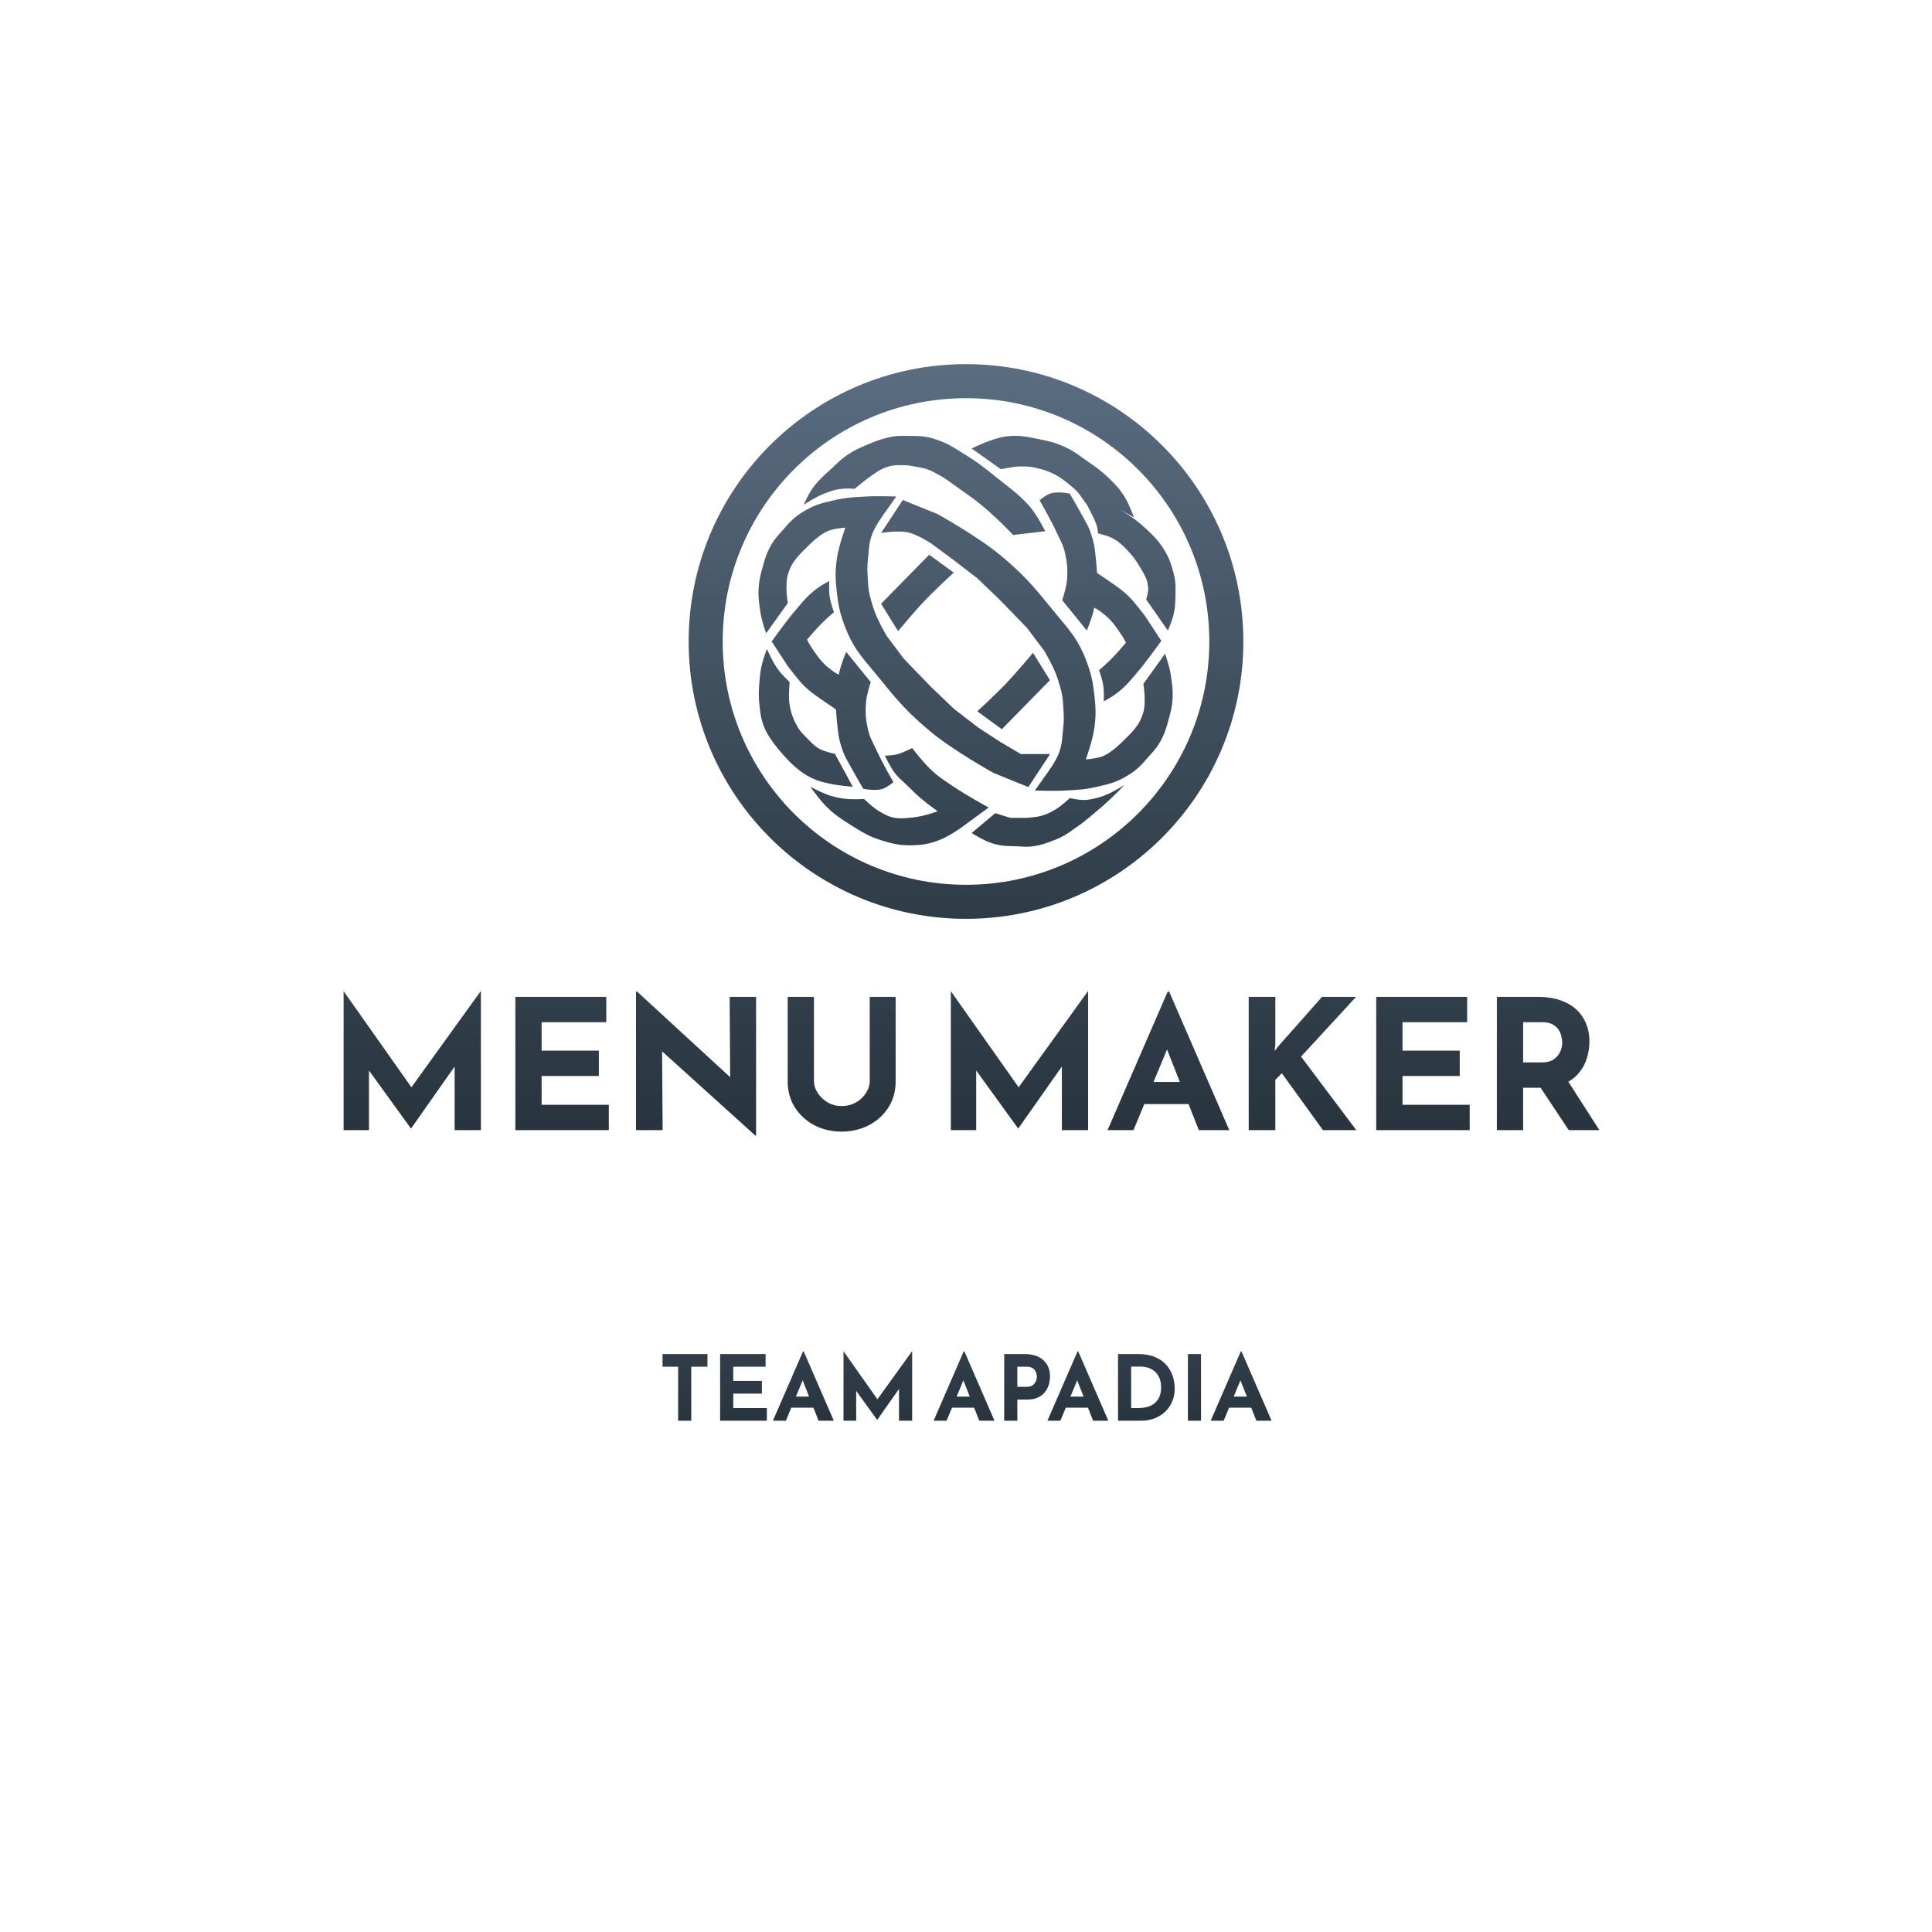 <svg width="1024" height="1024" viewBox="0 0 1024 1024" fill="none" xmlns="http://www.w3.org/2000/svg">
<path fill-rule="evenodd" clip-rule="evenodd" d="M512 487C593.186 487 659 421.186 659 340C659 258.814 593.186 193 512 193C430.814 193 365 258.814 365 340C365 421.186 430.814 487 512 487ZM512 468.957C440.779 468.957 383.043 411.221 383.043 340C383.043 268.779 440.779 211.043 512 211.043C583.221 211.043 640.957 268.779 640.957 340C640.957 411.221 583.221 468.957 512 468.957ZM556.555 399.656L545.055 417.156L526.555 409.656C526.555 409.656 505.062 397.696 493.055 387.656C481.825 378.266 476.225 372.066 467.055 360.656C465.341 358.525 463.727 356.604 462.201 354.79C456.354 347.837 451.814 342.439 448.055 332.656C445.388 325.716 444.415 321.542 443.555 314.156C442.742 307.174 442.598 303.12 443.555 296.156C444.464 289.539 448.055 279.656 448.055 279.656C448.055 279.656 442.727 280.017 439.555 281.156C434.042 283.136 427.555 290.156 427.555 290.156C427.555 290.156 421.78 295.347 419.555 299.656C418.59 301.525 418.138 302.636 417.555 304.656C415.931 310.285 417.555 319.656 417.555 319.656L406.055 335.656C406.055 335.656 403.673 329.066 403.055 324.656C402.961 323.985 402.869 323.354 402.781 322.751C402.238 319.008 401.852 316.356 402.055 312.156C402.262 307.848 402.917 305.317 404.055 301.156C405.322 296.524 406.215 293.35 408.555 289.156C410.24 286.135 411.765 284.454 413.642 282.386C414.381 281.572 415.175 280.697 416.055 279.656C419.816 275.208 422.482 273.019 427.555 270.156C432.439 267.4 435.776 266.622 440.967 265.411C441.321 265.328 441.683 265.244 442.055 265.156C447.98 263.766 451.676 263.563 457.327 263.252L457.329 263.252C457.884 263.222 458.458 263.19 459.055 263.156C465.293 262.803 475.055 263.156 475.055 263.156L469.055 271.656C469.055 271.656 463.837 278.532 462.055 283.656C460.872 287.056 460.663 289.529 460.41 292.518V292.518L460.41 292.518C460.315 293.634 460.214 294.822 460.055 296.156C459.554 300.344 459.713 302.963 459.941 306.733C459.978 307.341 460.017 307.978 460.055 308.656C460.366 314.224 461.372 317.377 463.041 322.613L463.055 322.656C465.019 328.818 470.055 337.156 470.055 337.156L479.055 349.156L493.055 363.656L505.555 375.656L518.555 385.656L530.055 393.156L541.055 399.656H556.555ZM478.5 265L467 282.5C467 282.5 476.705 280.751 482.5 282.5C487.277 283.942 493.5 288 493.5 288L505 296.5L518 306.5L530.5 318.5L544.5 333L553.5 345C553.5 345 558.536 353.338 560.5 359.5L560.514 359.543L560.514 359.543C562.183 364.779 563.188 367.933 563.5 373.5C563.521 373.878 563.543 374.244 563.564 374.598L563.581 374.89L563.605 375.281L563.61 375.372L563.612 375.404L563.613 375.415L563.613 375.42L563.613 375.423V375.423C563.842 379.193 564.001 381.812 563.5 386C563.34 387.335 563.24 388.522 563.145 389.638C562.892 392.627 562.682 395.1 561.5 398.5C559.718 403.624 554.5 410.5 554.5 410.5L548.5 419C548.5 419 558.262 419.353 564.5 419L565 418.972L565.325 418.954C565.632 418.937 565.932 418.92 566.227 418.904C571.879 418.594 575.575 418.391 581.5 417L582 416.883L582.588 416.746C587.779 415.535 591.116 414.756 596 412C601.073 409.137 603.739 406.948 607.5 402.5C608.38 401.459 609.173 400.585 609.913 399.77L609.913 399.77L609.913 399.77L609.913 399.77L609.913 399.769L609.914 399.769C611.79 397.701 613.315 396.021 615 393C617.34 388.806 618.233 385.633 619.5 381C620.638 376.839 621.292 374.308 621.5 370C621.702 365.801 621.317 363.149 620.773 359.405C620.686 358.802 620.594 358.171 620.5 357.5C619.882 353.09 617.5 346.5 617.5 346.5L606 362.5C606 362.5 607.624 371.872 606 377.5C605.417 379.521 604.965 380.631 604 382.5C601.775 386.81 596 392 596 392C596 392 589.513 399.02 584 401C580.828 402.139 575.5 402.5 575.5 402.5C575.5 402.5 579.091 392.617 580 386C580.957 379.036 580.813 374.982 580 368C579.14 360.615 578.167 356.441 575.5 349.5C571.741 339.718 567.201 334.319 561.354 327.366C559.828 325.552 558.213 323.632 556.5 321.5C547.33 310.09 541.73 303.89 530.5 294.5C518.493 284.46 497 272.5 497 272.5L478.5 265ZM467 320L476 334.5C476 334.5 484.28 324.518 490 318.5C495.803 312.394 505.5 303.5 505.5 303.5L492.5 294L467 320ZM547.5 346L556.5 360.5L531 386.5L518 377C518 377 527.697 368.106 533.5 362C539.22 355.982 547.5 346 547.5 346ZM426 267.551C426 267.551 432.427 263.292 437 261.551C440.585 260.187 442.684 259.443 446.5 259.051C449.025 258.792 453 259.051 453 259.051C453 259.051 458.132 254.725 462 252.05C462.268 251.865 462.527 251.685 462.778 251.51L462.784 251.506L462.785 251.505C465.294 249.76 467.062 248.531 470 247.551C473.025 246.543 474.923 246.546 477.87 246.551C478.075 246.551 478.285 246.551 478.5 246.551C481.124 246.551 482.815 246.867 485.111 247.296L485.112 247.296C485.549 247.377 486.008 247.463 486.5 247.551C490.715 248.309 492.73 249.02 496.5 251.051C500.182 253.035 502.471 254.699 505.292 256.749C506.271 257.46 507.313 258.218 508.5 259.051C509.059 259.444 509.588 259.814 510.095 260.169L510.095 260.17L510.095 260.17C513.733 262.717 516.205 264.449 520 267.551C523.64 270.528 525.582 272.322 529 275.551C532.212 278.585 537 283.551 537 283.551L554 281.551C554 281.551 549.419 272.318 545 267.551C541.413 263.682 539.186 261.761 534.5 258.051L522.5 248.551C518.002 244.99 514.401 242.74 509.165 239.467L508.5 239.051C503.9 236.175 501.623 234.836 496.5 233.051C491.649 231.362 488.636 231.08 483.5 231.051C482.662 231.047 481.881 231.035 481.14 231.024C477.17 230.965 474.347 230.923 470 232.051C465.995 233.09 463.809 233.934 460 235.551L459.644 235.702C455.198 237.589 452.54 238.717 448.5 241.551C446.109 243.229 444.645 244.63 442.916 246.285L442.916 246.285L442.916 246.285L442.916 246.285L442.916 246.285L442.915 246.285C442.187 246.983 441.411 247.725 440.5 248.551C440.235 248.792 439.974 249.028 439.718 249.259C436.126 252.511 433.421 254.958 430.5 259.051C428.318 262.109 426 267.551 426 267.551ZM476.5 399.5C473.348 400.541 469 400.5 469 400.5C469 400.5 471.832 406.645 474.5 410C475.919 411.784 477.101 412.86 478.474 414.11C479.096 414.676 479.759 415.279 480.5 416C481.139 416.622 481.718 417.19 482.262 417.724L482.262 417.725C484.332 419.758 485.912 421.31 488.5 423.5C491.69 426.2 497 430 497 430C497 430 491.887 431.793 488.5 432.5C485.797 433.064 484.255 433.305 481.5 433.5C481.039 433.533 480.61 433.567 480.203 433.6C478.207 433.762 476.739 433.881 474.5 433.5C470.971 432.9 469.111 431.815 466.026 430.015L466 430C462.523 427.972 458 423.5 458 423.5C458 423.5 452.807 423.787 449.5 423.5C446.142 423.208 444.248 422.901 441 422C436.281 420.691 429.5 417 429.5 417C429.5 417 434.506 424.146 438.5 428C442.715 432.068 445.55 433.868 450.5 437L450.979 437.303C456.961 441.09 460.585 443.384 467.5 445.5C473.548 447.35 477.178 448.166 483.5 448C489.472 447.843 492.946 447.201 498.5 445C502.891 443.26 509 439 509 439L524 428C524 428 512.453 421.722 505.5 417C504.632 416.41 503.83 415.875 503.072 415.369C499.798 413.184 497.354 411.553 494 408.5C489.395 404.309 483.5 396.5 483.5 396.5C483.5 396.5 479.174 398.617 476.5 399.5ZM527.5 431L515 441.5C515 441.5 521.4 445.619 526 447C530.338 448.303 532.971 448.446 537.5 448.5C538.85 448.516 540.005 448.588 541.092 448.656H541.092C543.322 448.796 545.263 448.917 548 448.5C552.077 447.879 554.643 446.883 558.226 445.493C558.636 445.334 559.059 445.169 559.5 445C563.358 443.516 565.552 441.972 568.528 439.877L568.529 439.876C569.145 439.443 569.795 438.985 570.5 438.5C573.704 436.295 575.61 434.691 578.207 432.505C578.766 432.034 579.357 431.536 580 431C583.188 428.341 584.966 426.833 588 424C591.23 420.985 596 416 596 416C596 416 591.275 419.042 588 420.5C585.348 421.68 583.818 422.304 581 423C578.507 423.615 577.068 423.948 574.5 424C571.546 424.059 567 423 567 423C567 423 562.722 427.08 559.5 429C556.57 430.745 554.793 431.615 551.5 432.5C548.459 433.317 543.5 433.5 543.5 433.5H535.5L527.5 431ZM412.5 355C409.564 351.086 406.5 344 406.5 344C406.5 344 404.752 348.506 404 351.5C403.039 355.33 402.819 357.564 402.5 361.5C402.122 366.171 401.998 368.841 402.5 373.5C403.059 378.68 403.412 381.727 405.5 386.5C407.476 391.015 412.5 397 412.5 397C412.5 397 417.557 403.249 421.5 406.5C424.759 409.187 426.673 410.712 430.5 412.5C433.848 414.064 436.069 414.543 439.421 415.266L440.004 415.392C440.166 415.427 440.332 415.463 440.5 415.5C444.925 416.466 452 417 452 417L442.5 399.5C442.5 399.5 437.379 398.558 434.5 397C432.059 395.679 430.75 394.327 429.1 392.622L429.1 392.622L429.099 392.62L429.098 392.62C428.609 392.114 428.089 391.577 427.5 391C424.535 388.095 423.311 386.736 421.5 383C419.847 379.588 419.148 377.336 418.5 373.5C417.932 370.132 418.192 366.45 418.375 363.862C418.443 362.899 418.5 362.087 418.5 361.5C418.5 361.5 414.574 357.763 412.5 355ZM431 313.5C435.108 310.054 439.5 308 439.5 308C439.5 308 439.281 313.061 439.75 316.25C440.236 319.554 442 324.5 442 324.5C442 324.5 437.62 328.035 433.5 332.5C432.011 334.113 430.983 335.3 429.834 336.627L429.834 336.627L429.833 336.628C429.21 337.347 428.552 338.108 427.765 339C429.028 341.538 429.403 342.157 431 344.5C432.635 346.898 434.002 348.894 436 351C437.651 352.74 437.874 352.912 438.663 353.521C439.054 353.823 439.585 354.233 440.5 354.996C442.539 356.698 444.5 357.5 444.5 357.5V357.974C444.659 357.154 444.833 356.342 445.023 355.544C445.986 351.505 448.5 345.496 448.5 345.496L461.523 361.544C461.523 361.544 459.363 367.916 459.023 372.044C458.56 377.688 458.823 381.011 460.023 386.544C460.736 389.828 461.77 391.908 463.015 394.409L463.015 394.41L463.015 394.41L463.015 394.41C463.489 395.363 463.994 396.378 464.523 397.544C467.627 404.385 473.523 414.544 473.523 414.544C473.523 414.544 470.414 417.168 468.023 418.044C464.173 419.456 457.523 418.044 457.523 418.044C457.523 418.044 453.466 411.1 451.5 407.496C450.909 406.413 450.398 405.496 449.945 404.684C448.1 401.376 447.241 399.835 446.023 396.044C444.864 392.435 444.449 390.312 444.023 386.544C443.568 382.513 443.255 379.101 443.076 376.023L435 370.5C435 370.5 430.389 367.389 427.765 365C425.243 362.704 423.896 361.051 421.96 358.675C421.657 358.303 421.339 357.913 421 357.5C419.587 355.779 417.5 353 417.5 353L409 340C409 340 412.307 335.395 414.5 332.5C414.908 331.961 415.289 331.456 415.652 330.974C417.831 328.087 419.354 326.068 422 323C422.592 322.313 423.134 321.675 423.647 321.071C426.025 318.268 427.779 316.202 431 313.5ZM585.023 371.672C585.023 371.672 589.416 369.618 593.523 366.172C596.744 363.47 598.498 361.404 600.877 358.601C601.39 357.997 601.932 357.358 602.523 356.672C605.169 353.604 606.693 351.584 608.871 348.697C609.043 348.47 609.218 348.237 609.399 347.998C609.6 347.731 609.808 347.456 610.023 347.172C612.216 344.277 615.523 339.672 615.523 339.672L607.023 326.672C607.023 326.672 604.936 323.893 603.523 322.172C603.185 321.759 602.867 321.369 602.564 320.997C600.628 318.621 599.28 316.968 596.759 314.672C594.134 312.283 589.523 309.172 589.523 309.172L581.447 303.649C581.268 300.57 580.956 297.158 580.5 293.127C580.074 289.36 579.66 287.237 578.5 283.627C577.282 279.837 576.423 278.296 574.578 274.987C574.126 274.176 573.614 273.259 573.023 272.176C571.058 268.572 567 261.627 567 261.627C567 261.627 560.35 260.216 556.5 261.627C554.11 262.504 551 265.127 551 265.127C551 265.127 556.896 275.287 560 282.127C560.529 283.293 561.033 284.306 561.507 285.259L561.508 285.262L561.509 285.262C562.753 287.764 563.788 289.843 564.5 293.127C565.701 298.661 565.964 301.984 565.5 307.627C565.161 311.756 563 318.127 563 318.127L576.023 334.176C576.023 334.176 578.537 328.167 579.5 324.127C579.69 323.33 579.864 322.517 580.024 321.698L580.024 322.172C580.024 322.172 581.984 322.974 584.024 324.675C584.937 325.437 585.468 325.847 585.859 326.149L585.861 326.151L585.861 326.151C586.649 326.76 586.873 326.932 588.523 328.672C590.521 330.778 591.889 332.773 593.523 335.172C595.12 337.515 595.495 338.134 596.759 340.672C595.972 341.564 595.313 342.325 594.69 343.044L594.69 343.044C593.54 344.372 592.512 345.559 591.023 347.172C586.903 351.637 582.523 355.172 582.523 355.172C582.523 355.172 584.287 360.118 584.773 363.422C585.243 366.611 585.023 371.672 585.023 371.672ZM515 237.715L530.5 248.715C530.5 248.715 536.552 247.291 540.5 247.215C545.028 247.128 547.644 247.474 552 248.715C555.034 249.58 556.723 250.219 559.5 251.715C562.218 253.18 563.61 254.261 566 256.215C566.283 256.446 566.555 256.668 566.819 256.882C569.345 258.934 571.043 260.313 573 263.215C573.484 263.933 573.959 264.574 574.42 265.196C575.355 266.457 576.231 267.638 577 269.215C577.458 270.154 577.877 270.98 578.272 271.758C579.264 273.713 580.101 275.363 581 277.715C581.751 279.68 582 282.715 582 282.715C582 282.715 587.477 283.912 590.5 285.715C593.704 287.626 595.021 288.998 597.578 291.715C600.336 294.646 601.949 296.752 604 300.215C604.262 300.658 604.511 301.071 604.749 301.465C605.802 303.212 606.641 304.602 607.5 306.715C608.053 308.074 608.187 308.866 608.405 310.155C608.434 310.332 608.466 310.518 608.5 310.715C608.971 313.436 607.5 317.715 607.5 317.715L619 334.215C619 334.215 621.213 329.146 622 325.715C622.834 322.079 622.907 319.945 623 316.215C623.006 315.983 623.012 315.755 623.017 315.531C623.133 311.043 623.206 308.221 622 303.715C620.713 298.906 620.004 296.518 617.5 292.215C615.239 288.33 613.377 286.023 610 282.715C606.513 279.299 603.977 277.047 600 274.215C597.974 272.773 595.525 271.239 593.159 269.833L601 274.215C601 274.215 598.506 267.214 596 263.215C593.278 258.872 591.177 256.785 587.5 253.215C583.874 249.695 581.313 247.914 577.525 245.279C577.039 244.94 576.532 244.587 576 244.215C575.128 243.605 574.333 243.035 573.582 242.498C570.438 240.244 568.068 238.547 564 236.715C558.986 234.458 555.892 233.794 550.5 232.715C550.121 232.639 549.752 232.565 549.39 232.492C543.702 231.348 540.054 230.614 534 231.215C526.196 231.991 515 237.715 515 237.715Z" fill="url(#paint0_linear_128_154)"/>
<path d="M182.12 599V525.464H182.216L221.48 581.144L215.528 579.8L254.696 525.464H254.888V599H240.968V556.856L241.832 564.056L217.928 598.04H217.736L193.16 564.056L195.56 557.432V599H182.12ZM273.151 528.344H321.343V541.784H287.071V556.856H317.407V570.296H287.071V585.56H322.687V599H273.151V528.344ZM400.353 601.88L346.785 553.496L350.913 555.8L351.201 599H337.089V525.56H337.665L390.081 573.752L387.009 572.408L386.721 528.344H400.737V601.88H400.353ZM431.413 572.888C431.413 575.128 432.085 577.272 433.429 579.32C434.773 581.368 436.533 583.032 438.709 584.312C440.949 585.592 443.381 586.232 446.005 586.232C448.885 586.232 451.445 585.592 453.685 584.312C455.925 583.032 457.685 581.368 458.965 579.32C460.309 577.272 460.981 575.128 460.981 572.888V528.344H474.709V573.176C474.709 578.36 473.429 582.968 470.869 587C468.309 590.968 464.853 594.104 460.5 596.408C456.149 598.648 451.317 599.768 446.005 599.768C440.757 599.768 435.957 598.648 431.605 596.408C427.317 594.104 423.893 590.968 421.333 587C418.773 582.968 417.493 578.36 417.493 573.176V528.344H431.413V572.888ZM503.964 599V525.464H504.06L543.324 581.144L537.372 579.8L576.54 525.464H576.732V599H562.812V556.856L563.676 564.056L539.772 598.04H539.58L515.004 564.056L517.404 557.432V599H503.964ZM587.027 599L618.899 525.56H619.667L651.539 599H635.411L615.059 547.352L625.139 540.44L600.755 599H587.027ZM608.819 573.464H630.035L634.931 585.176H604.499L608.819 573.464ZM675.951 553.496L675.567 557.048L677.679 554.36L700.719 528.344H718.767L689.583 560.024L718.863 599H701.199L679.407 568.856L675.951 572.312V599H661.839V528.344H675.951V553.496ZM729.433 528.344H777.625V541.784H743.353V556.856H773.689V570.296H743.353V585.56H778.969V599H729.433V528.344ZM814.778 528.344C820.73 528.344 825.754 529.336 829.85 531.32C833.946 533.24 837.05 535.992 839.162 539.576C841.338 543.096 842.426 547.288 842.426 552.152C842.426 555.032 841.978 557.912 841.082 560.792C840.25 563.672 838.842 566.296 836.858 568.664C834.938 571.032 832.378 572.952 829.178 574.424C825.978 575.832 822.01 576.536 817.274 576.536H807.29V599H793.37V528.344H814.778ZM817.178 563.096C819.994 563.096 822.17 562.52 823.706 561.368C825.306 560.152 826.426 558.744 827.066 557.144C827.706 555.48 828.026 553.976 828.026 552.632C828.026 551.864 827.898 550.904 827.642 549.752C827.45 548.536 827.002 547.32 826.298 546.104C825.594 544.888 824.506 543.864 823.034 543.032C821.626 542.2 819.706 541.784 817.274 541.784H807.29V563.096H817.178ZM830.234 571.736L847.706 599H831.482L813.626 572.12L830.234 571.736Z" fill="url(#paint1_linear_128_154)"/>
<path d="M351.16 717.672H374.968V724.392H366.376V753H359.416V724.392H351.16V717.672ZM381.685 717.672H405.781V724.392H388.645V731.928H403.813V738.648H388.645V746.28H406.453V753H381.685V717.672ZM409.67 753L425.606 716.28H425.99L441.926 753H433.862L423.686 727.176L428.726 723.72L416.534 753H409.67ZM420.566 740.232H431.174L433.622 746.088H418.406L420.566 740.232ZM447.076 753V716.232H447.124L466.756 744.072L463.78 743.4L483.364 716.232H483.46V753H476.5V731.928L476.932 735.528L464.98 752.52H464.884L452.596 735.528L453.796 732.216V753H447.076ZM494.842 753L510.778 716.28H511.162L527.098 753H519.034L508.858 727.176L513.898 723.72L501.706 753H494.842ZM505.738 740.232H516.346L518.794 746.088H503.578L505.738 740.232ZM542.952 717.672C547.336 717.672 550.696 718.76 553.031 720.936C555.368 723.08 556.536 725.96 556.536 729.576C556.536 731.016 556.312 732.472 555.864 733.944C555.448 735.384 554.76 736.696 553.8 737.88C552.872 739.064 551.608 740.024 550.008 740.76C548.44 741.464 546.504 741.816 544.2 741.816H539.208V753H532.248V717.672H542.952ZM544.152 735.048C545.208 735.048 546.088 734.872 546.792 734.52C547.496 734.136 548.04 733.672 548.424 733.128C548.84 732.552 549.128 731.96 549.288 731.352C549.48 730.744 549.576 730.216 549.576 729.768C549.576 729.416 549.512 728.952 549.384 728.376C549.288 727.768 549.064 727.16 548.712 726.552C548.36 725.944 547.816 725.432 547.08 725.016C546.376 724.6 545.416 724.392 544.2 724.392H539.208V735.048H544.152ZM555.17 753L571.106 716.28H571.49L587.426 753H579.362L569.186 727.176L574.226 723.72L562.034 753H555.17ZM566.066 740.232H576.674L579.122 746.088H563.906L566.066 740.232ZM592.576 753V717.672H603.136C606.688 717.672 609.712 718.2 612.208 719.256C614.704 720.312 616.704 721.72 618.208 723.48C619.744 725.24 620.864 727.208 621.568 729.384C622.272 731.56 622.624 733.752 622.624 735.96C622.624 738.584 622.144 740.952 621.184 743.064C620.256 745.144 618.976 746.936 617.344 748.44C615.712 749.912 613.824 751.048 611.68 751.848C609.536 752.616 607.264 753 604.864 753H592.576ZM599.536 746.28H603.664C606.032 746.28 608.096 745.88 609.856 745.08C611.616 744.248 612.976 743.032 613.936 741.432C614.928 739.832 615.424 737.848 615.424 735.48C615.424 733.176 615.04 731.304 614.272 729.864C613.536 728.392 612.608 727.256 611.488 726.456C610.4 725.656 609.28 725.112 608.128 724.824C606.976 724.504 606 724.344 605.2 724.344H599.536V746.28ZM629.607 717.672H636.567V753H629.607V717.672ZM641.701 753L657.637 716.28H658.021L673.957 753H665.893L655.717 727.176L660.757 723.72L648.565 753H641.701ZM652.597 740.232H663.205L665.653 746.088H650.437L652.597 740.232Z" fill="url(#paint2_linear_128_154)"/>
<defs>
<linearGradient id="paint0_linear_128_154" x1="512" y1="193" x2="512" y2="487" gradientUnits="userSpaceOnUse">
<stop stop-color="#5A6D81"/>
<stop offset="1" stop-color="#2E3C47"/>
</linearGradient>
<linearGradient id="paint1_linear_128_154" x1="512" y1="493" x2="512" y2="637" gradientUnits="userSpaceOnUse">
<stop stop-color="#354451"/>
<stop offset="1" stop-color="#242E36"/>
</linearGradient>
<linearGradient id="paint2_linear_128_154" x1="512" y1="700" x2="512" y2="772" gradientUnits="userSpaceOnUse">
<stop stop-color="#354451"/>
<stop offset="1" stop-color="#242E36"/>
</linearGradient>
</defs>
</svg>
